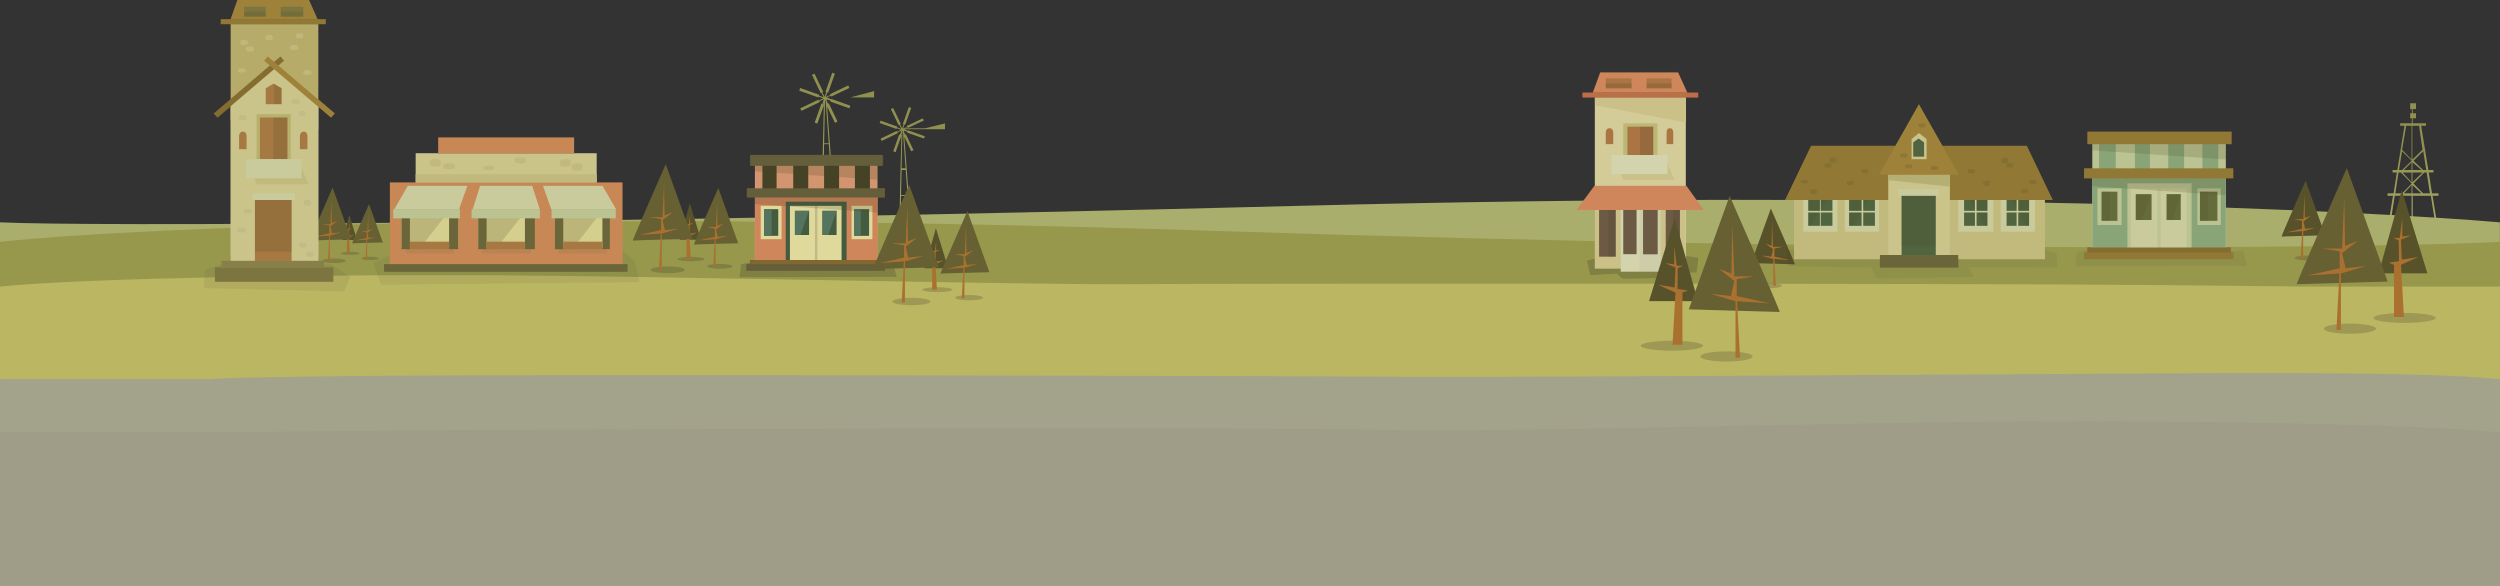 <!DOCTYPE svg PUBLIC "-//W3C//DTD SVG 1.1//EN" "http://www.w3.org/Graphics/SVG/1.1/DTD/svg11.dtd"><svg xmlns="http://www.w3.org/2000/svg" xmlns:xlink="http://www.w3.org/1999/xlink" width="3000" height="703" viewBox="0 0 3000 703"><rect x="0" y="0" width="3000" height="703" fill="#333333" stroke="none"/><defs><symbol id="d" viewBox="-43 -56.8 86 113.6"><g fill-rule="evenodd" clip-rule="evenodd"><path opacity=".2" fill="#231F20" d="M-4.5-43.2c0 1.7-8.5 3.1-19.1 3.1-10.5 0-19.1-1.4-19.1-3.1 0-1.7 8.5-3.1 19.1-3.1 10.5 0 19.1 1.4 19.1 3.1z"/><polygon fill="#58522B" points="-25.3,35 -39.6,-16 -9.6,-16"/><polygon fill="#AA702F" points="-25,17.9 -26.5,6 -30.4,6 -27.2,4.3 -27.1,-8.3 -33.4,-9.3 -30,-10.7 -30,-43 -24,-43 -25.8,-10.8 -15.3,-5.9 -25.3,-7.5 -25.8,4.8 -19.5,7.4 -25,6.6"/></g><g fill-rule="evenodd" clip-rule="evenodd"><path opacity=".2" fill="#231F20" d="M34.8-53.4c0 1.9-8 3.4-17.8 3.4-9.9 0-17.8-1.5-17.8-3.4s8-3.4 17.8-3.4 17.8 1.5 17.8 3.4z"/><path fill="#676033" d="M14.8 56.8s-35.2-79.9-34.3-79.6c.9.3 62.3 1.8 62.3 1.8l-28 77.8z"/><polygon fill="#AA702F" points="13,37.1 11.6,2 -1.8,2 10,-0.3 10,-11.9 -12.5,-16.9 9.7,-15.3 7.7,-54 11,-54 11,-15.4 28.2,-10.4 13.9,-11.9 11.6,-1.5 22.2,6.8 13.6,3.6"/></g></symbol><symbol id="e" viewBox="-39 -70.2 78 140.4"><path opacity=".2" fill-rule="evenodd" clip-rule="evenodd" fill="#231F20" d="M28.7-65.9c0 2.4-9.9 4.3-22.1 4.3-12.2 0-22.1-1.9-22.1-4.3s9.9-4.3 22.1-4.3c12.2 0 22.1 1.9 22.1 4.3z"/><g fill-rule="evenodd" clip-rule="evenodd"><path fill="#676033" d="M4 70.2s-43.5-98.8-42.4-98.4c1.1.4 77 2.2 77 2.2l-34.6 96.2z"/><polygon fill="#AA702F" points="1.8,45.6 0,2 -16.5,2 -2,-0.4 -2,-14.7 -29.7,-20.9 -2.3,-19.1 -4.8,-67 -1,-67 -1,-19.1 20.4,-12.8 2.9,-14.7 0,-1.9 13.1,8.4 2.5,4.3"/></g></symbol><symbol id="f" viewBox="-66 -70.2 132 140.4"><g fill-rule="evenodd" clip-rule="evenodd"><path opacity=".2" fill="#231F20" d="M-33-6c0 1.1-4.8 2.1-10.6 2.1-5.9 0-10.6-.9-10.6-2.1 0-1.1 4.8-2.1 10.6-2.1 5.9.1 10.6 1 10.6 2.1z"/><path fill="#58522B" d="M-44.9 59.5s-21-47.5-20.4-47.4c.5.2 37 1.1 37 1.1l-16.6 46.3z"/><polygon fill="#AA702F" points="-45.9,47.9 -46.8,27 -54.7,27 -48,25.6 -48,18.7 -61.2,15.7 -47.9,16.8 -49.1,-6 -47,-6 -47,16.6 -36.8,19.6 -45.3,18.7 -46.8,24.9 -40.5,29.8 -45.6,27.9"/></g><g fill-rule="evenodd" clip-rule="evenodd"><path opacity=".2" fill="#231F20" d="M65.3-56.8c0 2.3-11.8 4.2-26.4 4.2s-26.4-1.9-26.4-4.2 11.9-4.2 26.4-4.2 26.4 1.9 26.4 4.2z"/><polygon fill="#58522B" points="36.6,51.4 16.9,-19 58.3,-19"/><polygon fill="#AA702F" points="37,27.6 34.9,11 29.6,11 34,8.8 34.2,-8.7 25.4,-10 30,-11.8 30,-56 38.4,-56 35.9,-11.8 50.4,-5.2 36.6,-7.4 35.9,9.5 44.6,13.2 37,12.1"/></g><g fill-rule="evenodd" clip-rule="evenodd"><path opacity=".2" fill="#231F20" d="M14.7-65.9c0 2.4-9.9 4.3-22.1 4.3-12.2 0-22.1-1.9-22.1-4.3s9.9-4.3 22.1-4.3c12.3 0 22.1 1.9 22.1 4.3z"/><path fill="#676033" d="M-10 70.2s-43.5-98.8-42.4-98.4l77 2.2-34.6 96.2z"/><polygon fill="#AA702F" points="-12.2,45.6 -14,2 -30.5,2 -16,-0.4 -16,-14.7 -43.7,-20.9 -16.3,-19.1 -18.8,-67 -15,-67 -15,-19.1 6.4,-12.8 -11.1,-14.7 -14,-1.9 -0.9,8.4 -11.5,4.3"/></g></symbol></defs><linearGradient id="a" gradientUnits="userSpaceOnUse" x1="2895.014" y1="288" x2="2895.014" y2="124.001"><stop offset="0" stop-color="#AAAE6C"/><stop offset=".663" stop-color="#90914F"/></linearGradient><path fill-rule="evenodd" clip-rule="evenodd" fill="url(#a)" d="M2915.9 232h-8.2l-11.6-11.8 13-13.2h2.9l3.9 25zm-21-28v-9.3l10.8 9.3h-10.8zm12.2 3l-12.2 11.8v-11.8h12.2zm-13.2-3h-9.3l9.3-9.3v9.3zm0 3v11.8l-10.8-11.8h10.8zm1 15.1l10.8 9.9h-10.8v-9.9zm-1 9.9h-9.3l9.3-10v10zm17.6-28h-3.8l-11.5-11.1 11.7-11.5 3.6 22.6zm-8.6-53l4.1 28.7-12.2 11.8v-40.5h8.1zm-9 0v40.5l-11.4-11.8 4.9-28.7h6.5zm-11.5 30.5l11.7 11.3-11.5 11.2h-3.8l3.6-22.5zm-4.2 25.5h2.9l13 13.2-11.5 11.8h-8.2l3.8-25zm15.7 81v-53h-20.2l-8.4 53-2.3-.8 8.6-52.2h-6.6v-3h7.3l3.9-25h-5.1v-3h5.7l4-24.5-.3-.2.4-.6 4.5-27.8h-5.2v-3h14v-6h-2v-6h2v-5h-2v-7h7v7h-4v5h4v6h-4v6h16v3h-5.8l4.5 27.8.4.7-.3.2 4 24.4h6.2v3h-5.7l3.9 25h7.8v3h-7.1l8.4 52h-2.1l-8.4-52h-21.7v53h-1.4"/><linearGradient id="b" gradientUnits="userSpaceOnUse" x1="1004.033" y1="238" x2="1004.033" y2="87.201"><stop offset="0" stop-color="#AAAE6C"/><stop offset=".663" stop-color="#90914F"/></linearGradient><path fill-rule="evenodd" clip-rule="evenodd" fill="url(#b)" d="M1000.6 238l-8-110.1 9.4 19.5 3-1.5-10.4-21.9-.9.4-1.6-3.3-.1-1.9 4.9 1.7-.4 1 22.8 8.1 1.1-3.2-22.8-8.1-.3.4-5-2.2h56.6v-7.6l-28.3 7.6h-28.2l4.6-2.1.5 1.1 21.8-10.4-1.4-3-21.9 10.5.4.9-5.6 2.7 2-5.8 1 .4 8.1-22.8-3.2-1.1-8.1 22.8.9.3-2 5.8-2.7-5.5 1-.5-10.4-21.8-3 1.4 10.4 21.8.9-.4 2.7 5.5-5.8-2 .4-1-22.8-8.1-1.1 3.2 22.8 8.1.3-.9 5.8 2-5.5 2.7-.5-1-21.7 10.3 1.4 3 21.8-10.4-.4-.9 5.6-2.7-2 5.8-1-.4-8.1 22.8 3.2 1.1 7.8-21.8-2.6 111.5h14.6zm-11.7-65h5.7l2.5 34h-8.9l.7-34zm0-1l1.2-52 .7 1.5 3.7 50.5h-5.6zm-1-46.7l.8-2.2-.1 2.5-.7-.3zm4.7-.3l-.2.1v-.5l.2.4z"/><linearGradient id="c" gradientUnits="userSpaceOnUse" x1="1094.802" y1="261" x2="1094.802" y2="128.55"><stop offset="0" stop-color="#AAAE6C"/><stop offset=".663" stop-color="#90914F"/></linearGradient><path fill-rule="evenodd" clip-rule="evenodd" fill="url(#c)" d="M1092.3 261l-7.1-96.9 8.3 17.4 2.7-1.3-9.2-19.2-.8.4-1.4-2.9-.1-1.7 4.3 1.5-.3.9 20.1 7.1 1-2.8-20.1-7.1-.3.5-4.4-1.9h49v-6.9l-24 5.9h-25l4-1.5.4 1.1 19.2-9-1.3-2.6-19.2 9.2.4.8-4.9 2.4 1.8-5.1.9.3 7.1-20.1-2.8-1-7.1 20.1.8.3-1.8 5.2-2.4-4.9.9-.4-9.2-19.2-2.7 1.3 9.2 19.2.8-.4 2.4 4.9-5.1-1.8.3-.9-20.1-7.1-1 2.8 20.1 7.1.3-.8 5.2 1.8-4.9 2.4-.4-.9-19.2 9.2 1.3 2.7 19.2-9.2-.4-.8 4.9-2.4-1.8 5.1-.9-.3-7.1 20.1 2.8 1 6.9-19.5-2.2 98h12.9zm-10.4-57h5l2.2 30h-7.9l.7-30zm0-2l1-45.2.6 1 3.2 44.2h-4.8zm-.9-39.9l.7-1.9v2.2l-.7-.3zm-.4 98.9l.6-26h7.9l1.9 26h-10.4zm4.6-99.1l-.2.1v-.5l.2.4z"/><path fill-rule="evenodd" clip-rule="evenodd" fill="#AAAE6C" d="M0 266.8c105.6 4.9 686.2 2.7 1563.3-19.9 755.1-19.5 1270.3 5.8 1436.6 19.9v436.2h-2999.9v-436.2z"/><path fill-rule="evenodd" clip-rule="evenodd" fill="#97984C" d="M2999.9 290.2c-105.4 6.2-675.8 15.2-1550.8-13.4-753.5-24.6-1283.2-4.5-1449.1 13.4v412.8h2999.9v-412.8z"/><path fill-rule="evenodd" clip-rule="evenodd" fill="#BBB661" d="M0 343.9c105-10.7 393.6-14.6 590.9-13.6 197.3 1 647.2 11.7 764.8 10.7 117.6-1 1023.3-1 1219.6 1l196.3 1.9h228.3v359.1h-2999.9v-359.1z"/><polygon opacity=".2" fill="#231F20" points="905.9,314 889.4,317.1 887.5,332.7 1076,332.2 1071.6,316.4"/><rect x="905.9" y="197" fill="#ED9587" width="147" height="120"/><rect x="905.9" y="233" fill="#E8806B" width="147" height="84"/><rect x="914.9" y="194" fill="#231F20" width="17" height="39"/><rect x="951.9" y="194" fill="#231F20" width="18" height="39"/><rect x="988.9" y="194" fill="#231F20" width="18" height="39"/><rect x="1025.9" y="194" fill="#231F20" width="18" height="39"/><rect x="912.9" y="247" fill="#FFF6C8" width="25" height="40"/><rect x="916.9" y="251" fill="#204445" width="17" height="32"/><rect x="916.9" y="251" fill="#396770" width="9" height="32"/><rect x="1021.9" y="247" fill="#FFF6C8" width="25" height="40"/><rect x="1024.9" y="251" fill="#204445" width="18" height="32"/><rect x="1024.9" y="251" fill="#396770" width="8" height="32"/><rect x="942.9" y="242" fill="#204445" width="73" height="75"/><rect x="947.9" y="247" fill="#FFF6C8" width="62" height="70"/><rect x="977.9" y="247" opacity=".2" fill="#231F20" width="3" height="70"/><rect x="953.9" y="253" fill="#204445" width="17" height="29"/><polygon fill="#396770" points="960.6,282 953.9,282 953.9,253 970.6,253"/><rect x="986.9" y="253" fill="#204445" width="17" height="29"/><polygon fill="#396770" points="993.9,282 986.9,282 986.9,253 1003.9,253"/><rect x="899.9" y="312" fill="#79542C" width="158" height="6"/><rect x="895.9" y="317" fill="#4F473C" width="166" height="8"/><polygon opacity=".2" fill="#231F20" points="1052.9,255 905.9,244.9 905.9,233 1052.9,233"/><rect x="895.9" y="226" fill="#4F473C" width="166" height="11"/><polygon opacity=".2" fill="#231F20" points="1052.9,215.6 905.9,205.6 905.9,195 1052.9,195"/><rect x="899.9" y="186" fill="#4F473C" width="160" height="13"/><polygon opacity=".3" fill="#979337" points="1053.1,237.1 1061.8,237.1 1061.8,225.7 1053.1,225.7 1053.1,215.6 1053.1,199.1 1059.1,199.1 1059.1,185.7 900.4,185.7 900.4,199.1 906.4,199.1 906.4,205.6 906.4,225.7 896.4,225.7 896.4,237.1 906.4,237.1 906.4,244.9 906.4,312.4 900.4,312.4 900.4,317.1 896.4,317.1 896.4,325.1 1061.8,325.1 1061.8,317.1 1057.8,317.1 1057.8,312.4 1053.1,312.4 1053.1,255"/><path opacity=".2" fill="#231F20" d="M1917.7 309.3l-13.4 3.6 4.1 17.2 31.8-1.8 6.7 6.2 54.9-1v-6.5h34s2.8-17.6 1.7-17.9c-1-.3-23.6-3-23.6-3l-96.2 3.2z"/><rect x="1913.9" y="117" fill="#ECE3C2" width="109" height="205"/><rect x="1913.9" y="233" fill="#DFD3AB" width="109" height="89"/><polygon fill="#DFD3AB" points="2022.9,117 1913.9,117 1913.9,126.2 2022.9,147"/><polygon fill="#CB5F4D" points="2037.9,111 1905.1,111 1898.9,111 1898.9,117 2037.9,117"/><polygon fill="#E8806B" points="1920.3,87 1911.4,111 2024.7,111 2013.7,87"/><rect x="1926.9" y="94" fill="#B36849" width="31" height="12"/><rect x="1975.9" y="94" fill="#B36849" width="30" height="12"/><rect x="1926.9" y="100" opacity=".2" fill="#231F20" width="31" height="6"/><rect x="1975.9" y="100" opacity=".2" fill="#231F20" width="30" height="6"/><rect x="1947.9" y="148" fill="#CBC78E" width="41" height="38"/><rect x="1944.9" y="246" fill="#EDF0DF" width="23" height="80"/><rect x="1967.9" y="246" fill="#E6E5DC" width="25" height="80"/><rect x="1918.9" y="246" fill="#5B414A" width="20" height="62"/><rect x="1929.9" y="246" opacity=".2" fill="#231F20" width="9" height="62"/><rect x="1998.9" y="246" fill="#5B414A" width="17" height="62"/><rect x="2007.9" y="246" opacity=".2" fill="#231F20" width="8" height="62"/><rect x="1952.9" y="152" fill="#B36849" width="31" height="34"/><rect x="1967.9" y="152" opacity=".2" fill="#231F20" width="16" height="34"/><path fill="#B36849" d="M1935.9 158.8c0-2.3-1.6-4.8-3.6-4.8h-1.8c-2 0-3.6 2.5-3.6 4.8v14.2h9v-14.2z"/><path fill="#B36849" d="M2007.9 158.8c0-2.3-1.2-4.8-3.2-4.8h-1.8c-2 0-3 2.5-3 4.8v14.2h8v-14.2z"/><polygon fill="#DFD3AB" points="2009.5,216 1947.9,216 1937.4,192 1999,192"/><rect x="1933.9" y="186" fill="#EDF0DF" width="67" height="23"/><rect x="1947.9" y="251" fill="#5B414A" width="16" height="54"/><rect x="1971.9" y="251" fill="#403B32" width="17" height="54"/><rect x="1971.9" y="251" fill="#5B414A" width="17" height="54"/><polygon fill="#E8806B" points="1913.4,223 2023.6,223 2044.3,252 1891.9,252"/><polygon opacity=".3" fill="#979337" points="2022.8,251.7 2044.3,251.7 2023.6,222.4 2022.8,222.4 2022.8,147 2022.8,117 2036.8,117 2036.8,111.7 2024.7,111.7 2013.7,86.3 1920.3,86.3 1911.4,111.7 1905.1,111.7 1899.4,111.7 1899.4,117 1913.4,117 1913.4,126.2 1913.4,222.4 1913.4,222.4 1891.9,251.7 1913.4,251.7 1913.4,322.4 1944.1,322.4 1944.1,326.4 1968.1,326.4 1992.1,326.4 1992.1,322.4 2022.8,322.4"/><path fill-rule="evenodd" clip-rule="evenodd" fill="#A3A38B" d="M2999.9 455c-105-10.7-369.5-6.9-566.8-6-197.3 1-647.2 4-764.8 3.1-117.6-1-1024.3-3.1-1220.6-1.1-196.3 1.9-195.3 4-195.3 4h-252.4v248h2999.9v-248z"/><path fill-rule="evenodd" clip-rule="evenodd" fill="#9F9D88" d="M2999.9 518.7c-105-10.3-372.5-14.1-569.8-13.2-197.3.9-647.3 13.6-764.8 10.3-145.6-4-1023.3-.9-1219.6.9l-196.3 1.9h-249.4v184.4h2999.9v-184.3z"/><use xlink:href="#d" width="86" height="113.6" x="-43" y="-56.8" transform="matrix(.943 0 0 -.943 1146.919 306.861)" overflow="visible"/><use xlink:href="#e" width="78" height="140.4" x="-39" y="-70.2" transform="matrix(1.029 0 0 -1.029 1086.955 294.026)" overflow="visible"/><use xlink:href="#d" width="86" height="113.6" x="-43" y="-56.8" transform="matrix(.591 0 0 -.591 434.104 278.516)" overflow="visible"/><use xlink:href="#e" width="78" height="140.4" x="-39" y="-70.2" transform="matrix(.645 0 0 -.645 396.529 270.475)" overflow="visible"/><use xlink:href="#f" width="132" height="140.4" x="-66" y="-70.2" transform="matrix(-1.416 0 0 -1.416 2061.401 334.429)" overflow="visible"/><use xlink:href="#d" width="86" height="113.6" x="-43" y="-56.8" transform="matrix(.853 0 0 -.853 849.362 274.027)" overflow="visible"/><use xlink:href="#e" width="78" height="140.4" x="-39" y="-70.2" transform="matrix(.931 0 0 -.931 795.146 262.424)" overflow="visible"/><use xlink:href="#f" width="132" height="140.4" x="-66" y="-70.2" transform="matrix(1.416 0 0 -1.416 2830.351 301.083)" overflow="visible"/><polygon opacity=".07" fill="#231F20" points="469,305.4 448.4,315.5 457,341.6 767.4,338.6 761.5,313.2 742.4,297.1"/><rect x="467.9" y="219" fill="#E8806B" width="279" height="99"/><rect x="460.9" y="317" fill="#4F473C" width="292" height="9"/><rect x="498.9" y="184" fill="#ECE3C2" width="217" height="35"/><rect x="498.9" y="209" fill="#DFD3AB" width="217" height="10"/><rect x="525.9" y="165" fill="#E8806B" width="163" height="19"/><rect x="486.9" y="262" fill="#D67666" width="58" height="42"/><rect x="481.9" y="255" fill="#FFF6C8" width="68" height="42"/><polygon opacity=".2" fill="#231F20" points="503,299 481.9,299 481.9,255 537.4,255"/><rect x="481.9" y="255" fill="#4F473C" width="10" height="44"/><rect x="538.9" y="255" fill="#4F473C" width="11" height="44"/><rect x="491.9" y="290" fill="#B36849" width="47" height="9"/><rect x="577.9" y="262" fill="#D67666" width="59" height="42"/><rect x="573.9" y="255" fill="#FFF6C8" width="68" height="42"/><polygon opacity=".2" fill="#231F20" points="594.8,299 573.9,299 573.9,255 629.3,255"/><rect x="573.9" y="255" fill="#4F473C" width="10" height="44"/><rect x="629.9" y="255" fill="#4F473C" width="12" height="44"/><rect x="583.9" y="290" fill="#B36849" width="46" height="9"/><rect x="669.9" y="262" fill="#D67666" width="58" height="42"/><rect x="665.9" y="255" fill="#FFF6C8" width="66" height="42"/><polygon opacity=".2" fill="#231F20" points="686.7,299 665.9,299 665.9,255 721.1,255"/><rect x="665.9" y="255" fill="#4F473C" width="10" height="44"/><rect x="722.9" y="255" fill="#4F473C" width="9" height="44"/><rect x="675.9" y="290" fill="#B36849" width="47" height="9"/><path fill="#EDF0DF" d="M739.2 251h-77.7l-9.9-28h71.4l16.2 28z"/><rect x="661.9" y="251" fill="#D3E3CF" width="77" height="11"/><path fill="#EDF0DF" d="M647.7 251h-80.4l8.8-28h62.5l9.1 28z"/><rect x="565.9" y="251" fill="#D3E3CF" width="82" height="11"/><path fill="#EDF0DF" d="M473.2 251h77.7l9.9-28h-71.4l-16.2 28z"/><rect x="471.9" y="251" fill="#D3E3CF" width="80" height="11"/><path fill="#DFD3AB" d="M580 201.5c0 2.1 1.7 2.5 3.9 2.5h5.6c2.1 0 3.9-.4 3.9-2.5s-1.7-2.5-3.9-2.5h-5.6c-2.1 0-3.9.4-3.9 2.5z"/><path fill="#DFD3AB" d="M617.5 192.5c0 2.1 1.7 3.5 3.9 3.5h5.6c2.1 0 3.9-1.4 3.9-3.5s-1.7-3.5-3.9-3.5h-5.6c-2.1 0-3.9 1.4-3.9 3.5z"/><path fill="#DFD3AB" d="M698.9 199.9c0-2.1-1.7-3.9-3.9-3.9h-5.3c-2.1 0-3.9 1.7-3.9 3.9v1.3c0 2.1 1.7 3.9 3.9 3.9h5.3c2.1 0 3.9-1.7 3.9-3.9v-1.3z"/><path fill="#DFD3AB" d="M684.9 194.9c0-2.1-1.7-3.9-3.9-3.9h-5.3c-2.1 0-3.9 1.7-3.9 3.9v1.3c0 2.1 1.7 3.9 3.9 3.9h5.3c2.1 0 3.9-1.7 3.9-3.9v-1.3z"/><path fill="#DFD3AB" d="M545.9 199.7c0-2-2.1-3.7-4.3-3.7h-5.6c-2.2 0-4.1 1.6-4.1 3.7v.3c0 2 1.9 3 4.1 3h5.6c2.2 0 4.3-1 4.3-3v-.3z"/><path fill="#DFD3AB" d="M528.9 194.9c0-2.1-1.7-3.9-3.9-3.9h-5.3c-2.1 0-3.9 1.7-3.9 3.9v1.3c0 2.1 1.7 3.9 3.9 3.9h5.3c2.1 0 3.9-1.7 3.9-3.9v-1.3z"/><polygon opacity=".4" fill="#979337" points="746.9,219 715.9,219 715.9,208.8 715.9,184 688.9,184 688.9,165 525.9,165 525.9,184 498.9,184 498.9,208.8 498.9,219 467.9,219 467.9,317 460.9,317 460.9,326 752.9,326 752.9,317 746.9,317"/><path opacity=".07" fill="#231F20" d="M2160.3 298.6l-17.2 1.3 2.7 19.5 99.7 1.7 6.7 13.1 116.7-2-7.1-11.5 107.2.3-1-16.8s-30.3-10.8-31.3-10.8c-1 .2-276.4 5.2-276.4 5.2z"/><rect x="2152.9" y="240" fill="#DFD3AB" width="125" height="71"/><rect x="2163.9" y="233" fill="#EDF0DF" width="41" height="45"/><rect x="2213.9" y="233" fill="#EDF0DF" width="41" height="45"/><rect x="2218.9" y="255" fill="#204445" width="15" height="16"/><rect x="2235.9" y="255" fill="#204445" width="14" height="16"/><rect x="2218.9" y="237" fill="#204445" width="15" height="16"/><rect x="2235.9" y="237" fill="#204445" width="14" height="16"/><polygon opacity=".2" fill="#231F20" points="2218.9,271 2223.4,271 2232.9,255 2218.9,255"/><rect x="2218.9" y="237" opacity=".2" fill="#231F20" width="15" height="16"/><polygon opacity=".2" fill="#231F20" points="2235.9,237 2235.9,251.1 2243.6,237"/><rect x="2169.9" y="255" fill="#204445" width="14" height="16"/><rect x="2184.9" y="255" fill="#204445" width="14" height="16"/><rect x="2169.9" y="237" fill="#204445" width="14" height="16"/><rect x="2184.9" y="237" fill="#204445" width="14" height="16"/><polygon opacity=".2" fill="#231F20" points="2169.9,271 2173.2,271 2182.6,255 2169.9,255"/><rect x="2169.9" y="237" opacity=".2" fill="#231F20" width="14" height="16"/><polygon opacity=".2" fill="#231F20" points="2184.9,237 2184.9,251.1 2193.3,237"/><polygon fill="#8D6633" points="2277.9,240 2142.1,240 2173.3,175 2277.9,175"/><path opacity=".2" fill="#231F20" d="M2169.5 218c0 1.3-1 2-2.3 2h-4c-1.3 0-2.3-.7-2.3-2s1-2 2.3-2h4c1.2 0 2.3.7 2.3 2z"/><path opacity=".2" fill="#231F20" d="M2180.7 230c0 1.5-1.2 3-2.6 3h-3.8c-1.4 0-2.6-1.5-2.6-3 0-1.4 1.2-3 2.6-3h3.8c1.4 0 2.6 1.6 2.6 3z"/><path opacity=".2" fill="#231F20" d="M2198.2 198.5c0 1.4-1.2 2.5-2.6 2.5h-3.8c-1.4 0-2.6-1.1-2.6-2.5s1.2-2.5 2.6-2.5h3.8c1.4 0 2.6 1.1 2.6 2.5z"/><path opacity=".2" fill="#231F20" d="M2204.3 192c0 1.5-1.2 3-2.6 3h-3.8c-1.4 0-2.6-1.5-2.6-3 0-1.4 1.2-3 2.6-3h3.8c1.4 0 2.6 1.6 2.6 3z"/><path opacity=".2" fill="#231F20" d="M2224.9 219.7c0 1.3-1 2.3-2.3 2.3h-4.3c-1.3 0-2.3-1-2.3-2.3v-.3c0-1.3 1-2.3 2.3-2.3h4.3c1.3 0 2.3 1 2.3 2.3v.3z"/><path opacity=".2" fill="#231F20" d="M2242.4 205.5c0 1.3-1 2.5-2.3 2.5h-4c-1.3 0-2.3-1.2-2.3-2.5s1-2.5 2.3-2.5h4c1.3 0 2.3 1.2 2.3 2.5z"/><rect x="2326.9" y="240" fill="#DFD3AB" width="127" height="71"/><rect x="2400.9" y="233" fill="#EDF0DF" width="41" height="45"/><rect x="2349.9" y="233" fill="#EDF0DF" width="42" height="45"/><rect x="2371.9" y="255" fill="#204445" width="13" height="16"/><rect x="2356.9" y="255" fill="#204445" width="13" height="16"/><rect x="2371.9" y="237" fill="#204445" width="13" height="16"/><rect x="2356.9" y="237" fill="#204445" width="13" height="16"/><polygon opacity=".2" fill="#231F20" points="2384.9,271 2382,271 2372.6,255 2384.9,255"/><rect x="2371.9" y="237" opacity=".2" fill="#231F20" width="13" height="16"/><polygon opacity=".2" fill="#231F20" points="2369.9,237 2369.9,251.1 2361.8,237"/><rect x="2421.9" y="255" fill="#204445" width="13" height="16"/><rect x="2407.9" y="255" fill="#204445" width="12" height="16"/><rect x="2421.9" y="237" fill="#204445" width="13" height="16"/><rect x="2407.9" y="237" fill="#204445" width="12" height="16"/><polygon opacity=".2" fill="#231F20" points="2434.9,271 2432.3,271 2422.9,255 2434.9,255"/><rect x="2421.9" y="237" opacity=".2" fill="#231F20" width="13" height="16"/><polygon opacity=".2" fill="#231F20" points="2419.9,237 2419.9,251.1 2412.1,237"/><polygon fill="#8D6633" points="2326.9,240 2463.3,240 2432.2,175 2326.9,175"/><path opacity=".2" fill="#231F20" d="M2443.9 218.3c0-1.3-1-2.3-2.3-2.3h-4.3c-1.3 0-2.3 1-2.3 2.3v.3c0 1.3 1 2.3 2.3 2.3h4.3c1.3 0 2.3-1 2.3-2.3v-.3z"/><path opacity=".2" fill="#231F20" d="M2433.9 229.3c0-1.3-1-2.3-2.3-2.3h-4.3c-1.3 0-2.3 1-2.3 2.3v.3c0 1.3 1 2.3 2.3 2.3h4.3c1.3 0 2.3-1 2.3-2.3v-.3z"/><path opacity=".2" fill="#231F20" d="M2407.2 198.5c0 1.4 1.2 2.5 2.6 2.5h3.8c1.5 0 2.6-1.1 2.6-2.5s-1.2-2.5-2.6-2.5h-3.8c-1.4 0-2.6 1.1-2.6 2.5z"/><path opacity=".2" fill="#231F20" d="M2409.9 192.1c0-1.9-.7-3.1-2.2-3.1h-3.6c-1.4 0-2.3 1.3-2.3 3.1v.2c0 1.9.8 3.7 2.3 3.7h3.6c1.4 0 2.2-1.9 2.2-3.7v-.2z"/><path opacity=".2" fill="#231F20" d="M2387.9 219.7c0-1.5-.9-2.7-2.4-2.7h-3.4c-1.4 0-2.3 1.3-2.3 2.7v.4c0 1.5.8 2.8 2.3 2.8h3.4c1.4 0 2.4-1.4 2.4-2.8v-.4z"/><path opacity=".2" fill="#231F20" d="M2369.9 205.3c0-1.3-1-2.3-2.3-2.3h-4.3c-1.3 0-2.3 1-2.3 2.3v.3c0 1.3 1 2.3 2.3 2.3h4.3c1.3 0 2.3-1 2.3-2.3v-.3z"/><path opacity=".2" fill="#231F20" d="M2327.9 193.7c0 1.3-1 2.3-2.3 2.3h-4.3c-1.3 0-2.3-1-2.3-2.3v-.3c0-1.3 1-2.3 2.3-2.3h4.3c1.3 0 2.3 1 2.3 2.3v.3z"/><rect x="2265.9" y="203" fill="#ECE3C2" width="74" height="105"/><polygon fill="#CCC19D" points="2265.9,203 2339.9,203 2339.9,224 2265.9,216.2"/><rect x="2281.9" y="230" fill="#204445" width="41" height="78"/><rect x="2281.9" y="230" opacity=".2" fill="#231F20" width="41" height="65"/><polyline fill="#A3763B" points="2254.7,209.8 2275.3,173.5 2302.7,125.1 2350.7,209.8"/><path opacity=".2" fill="#231F20" d="M2325.9 201.9c0 1.5-1.2 2.1-2.7 2.1h-3.4c-1.4 0-2.9-.6-2.9-2.1v-.4c0-1.5 1.5-2.5 2.9-2.5h3.4c1.4 0 2.7 1.1 2.7 2.5v.4z"/><path opacity=".2" fill="#231F20" d="M2288.9 186.4c0 1.3-1.2 2.6-2.5 2.6h-4.2c-1.3 0-2.4-1.3-2.4-2.6v-.2c0-1.3 1.1-2.2 2.4-2.2h4.2c1.3 0 2.5.9 2.5 2.2v.2z"/><path opacity=".2" fill="#231F20" d="M2294.9 199.7c0 1.3-1 2.3-2.3 2.3h-4.3c-1.3 0-2.3-1-2.3-2.3v-.3c0-1.3 1-2.3 2.3-2.3h4.3c1.3 0 2.3 1 2.3 2.3v.3z"/><path opacity=".2" fill="#231F20" d="M2310.9 150.7c0 1.3-1 2.3-2.3 2.3h-4.3c-1.3 0-2.3-1-2.3-2.3v-.3c0-1.3 1-2.3 2.3-2.3h4.3c1.3 0 2.3 1 2.3 2.3v.3z"/><rect x="2255.9" y="306" fill="#4F473C" width="94" height="15"/><rect x="2277.9" y="227" fill="#EDF0DF" width="49" height="8"/><polygon fill="#ECE3C2" points="2311.9,191 2293.9,191 2293.9,166.8 2302.8,159.7 2311.9,166.8"/><polygon fill="#204445" points="2308.9,188 2295.9,188 2295.9,170.9 2302.3,166.2 2308.9,170.9"/><polygon opacity=".4" fill="#979337" points="2330.8,175 2302.7,125.3 2275.3,173.8 2274.7,175 2173.3,175 2142.1,240 2152.9,240 2152.9,311 2255.9,311 2255.9,321 2349.9,321 2349.9,311 2453.9,311 2453.9,240 2463.3,240 2432.2,175"/><polygon opacity=".07" fill="#231F20" points="2510.6,298.9 2492.4,302.3 2490.4,319.4 2696.4,318.8 2691.6,301.5"/><rect x="2510.9" y="171" fill="#D3E3CF" width="160" height="132"/><rect x="2510.9" y="210" fill="#81AFA2" width="160" height="93"/><rect x="2518.9" y="168" fill="#81AFA2" width="20" height="43"/><rect x="2561.9" y="168" fill="#81AFA2" width="18" height="43"/><rect x="2601.9" y="168" fill="#81AFA2" width="19" height="43"/><rect x="2642.9" y="168" fill="#81AFA2" width="19" height="43"/><rect x="2516.9" y="226" fill="#D3E3CF" width="29" height="44"/><rect x="2521.9" y="230" fill="#43523F" width="19" height="35"/><rect x="2521.9" y="230" opacity=".2" fill="#231F20" width="10" height="35"/><rect x="2636.9" y="226" fill="#D3E3CF" width="28" height="44"/><rect x="2639.9" y="230" fill="#43523F" width="21" height="35"/><rect x="2639.9" y="230" opacity=".2" fill="#231F20" width="10" height="35"/><rect x="2552.9" y="220" fill="#D3E3CF" width="77" height="83"/><rect x="2556.9" y="226" fill="#EDF0DF" width="67" height="77"/><rect x="2588.9" y="226" fill="#D3E3CF" width="4" height="77"/><rect x="2562.9" y="233" fill="#43523F" width="19" height="31"/><polygon opacity=".2" fill="#231F20" points="2570.3,264 2562.9,264 2562.9,233 2581.3,233"/><rect x="2599.9" y="233" fill="#43523F" width="17" height="31"/><polygon opacity=".2" fill="#231F20" points="2606.7,264 2599.9,264 2599.9,233 2617.6,233"/><rect x="2504.9" y="297" fill="#79542C" width="172" height="8"/><rect x="2500.9" y="303" fill="#8D6633" width="179" height="8"/><polygon opacity=".2" fill="#231F20" points="2670.9,234.4 2510.9,223.4 2510.9,211 2670.9,211"/><rect x="2500.9" y="202" fill="#8D6633" width="179" height="12"/><polygon opacity=".2" fill="#231F20" points="2670.9,191.4 2510.9,180.4 2510.9,168 2670.9,168"/><rect x="2504.9" y="158" fill="#8D6633" width="173" height="15"/><polygon opacity=".4" fill="#979337" points="2670.9,191.4 2670.9,173 2677.9,173 2677.9,158 2504.9,158 2504.9,173 2510.9,173 2510.9,180.4 2510.9,202 2500.9,202 2500.9,214 2510.9,214 2510.9,223.4 2510.9,297 2504.9,297 2504.9,303 2500.9,303 2500.9,311 2679.9,311 2679.9,303 2676.9,303 2676.9,297 2670.9,297 2670.9,234.4 2670.9,214 2679.9,214 2679.9,202 2670.9,202"/><polygon opacity=".07" fill="#231F20" points="272.1,315.1 246,323.5 244.6,345.7 413.1,349.8 420.4,332.4 397.4,317.3"/><rect x="276.9" y="29" fill="#CDBB8B" width="105" height="278"/><polygon fill="#CCC19D" points="276.9,125.3 330.1,78.4 381.9,125.3 381.9,155.6 276.9,144.3"/><polygon fill="#ECE3C2" points="276.9,125.3 330.1,78.4 381.9,125.3 381.9,317 276.9,317"/><rect x="305.9" y="233" fill="#B36849" width="44" height="84"/><rect x="305.9" y="233" opacity=".2" fill="#231F20" width="44" height="69"/><rect x="257.9" y="321" fill="#6D6044" width="142" height="17"/><rect x="265.9" y="313" fill="#7F7157" width="123" height="8"/><rect x="302.9" y="232" fill="#EDF0DF" width="51" height="8"/><polygon fill="#79542C" points="336.5,67.8 256.3,136.1 260.7,141.1 340.9,72.8"/><polygon fill="#A3763B" points="321.3,67.8 401.5,136.1 397.1,141.1 316.9,72.8"/><rect x="307.9" y="137" fill="#CBC78E" width="41" height="54"/><rect x="311.9" y="141" fill="#B36849" width="33" height="50"/><rect x="327.9" y="141" opacity=".2" fill="#231F20" width="17" height="50"/><path fill="#B36849" d="M295.9 163.1c0-2.3-1.5-5.1-3.5-5.1h-1.8c-2 0-3.7 2.8-3.7 5.1v15.9h9v-15.9z"/><path fill="#B36849" d="M368.9 163.1c0-2.3-1.5-5.1-3.5-5.1h-1.8c-2 0-3.7 2.8-3.7 5.1v15.9h9v-15.9z"/><polygon fill="#DFD3AB" points="370.3,221 308.1,221 297.5,197 359.7,197"/><rect x="294.9" y="191" fill="#EDF0DF" width="67" height="23"/><polygon fill="#B36849" points="337.9,125 318.9,125 318.9,105.9 328.3,100.3 337.9,105.9"/><polygon opacity=".2" fill="#231F20" points="328.9,125 337.9,125 337.9,105.9 328.9,100.4"/><polygon fill="#8D6633" points="390.9,23 271,23 264.9,23 264.9,29 390.9,29"/><polygon fill="#A3763B" points="284.9,0 276.8,23 381,23 370.8,0"/><rect x="292.9" y="8" fill="#6D6044" width="26" height="12"/><rect x="336.9" y="8" fill="#6D6044" width="27" height="12"/><rect x="292.9" y="14" opacity=".2" fill="#231F20" width="26" height="6"/><rect x="336.9" y="14" opacity=".2" fill="#231F20" width="27" height="6"/><path opacity=".5" fill="#ECE3C2" d="M297.7 51c0 1.5-1.2 3-2.8 3h-4c-1.5 0-2.8-1.5-2.8-3s1.2-3 2.8-3h4c1.6 0 2.8 1.5 2.8 3z"/><path opacity=".5" fill="#ECE3C2" d="M304.9 59.2c0 1.5-1.2 2.8-2.8 2.8h-4.4c-1.5 0-2.8-1.2-2.8-2.8v-.4c0-1.5 1.2-2.8 2.8-2.8h4.4c1.5 0 2.8 1.2 2.8 2.8v.4z"/><path opacity=".5" fill="#ECE3C2" d="M295 84.5c0 1.5-1.2 2.5-2.8 2.5h-4c-1.5 0-2.8-1-2.8-2.5s1.2-2.5 2.8-2.5h4c1.5 0 2.8 1 2.8 2.5z"/><path opacity=".5" fill="#ECE3C2" d="M373.9 87.2c0 1.5-1.2 2.8-2.8 2.8h-4.4c-1.5 0-2.8-1.2-2.8-2.8v-.4c0-1.5 1.2-2.8 2.8-2.8h4.4c1.5 0 2.8 1.2 2.8 2.8v.4z"/><path opacity=".5" fill="#ECE3C2" d="M327.6 45c0 1.5-1.2 3-2.8 3h-4c-1.5 0-2.8-1.5-2.8-3s1.2-3 2.8-3h4c1.5 0 2.8 1.5 2.8 3z"/><path fill="#E1D6BD" d="M296.1 141c0 1.5-1.2 3-2.8 3h-4c-1.5 0-2.8-1.5-2.8-3s1.2-3 2.8-3h4c1.5 0 2.8 1.5 2.8 3z"/><path fill="#E1D6BD" d="M302.1 253.5c0 1.5-1.2 2.5-2.8 2.5h-4c-1.5 0-2.8-1-2.8-2.5s1.2-2.5 2.8-2.5h4c1.6 0 2.8 1 2.8 2.5z"/><path fill="#E1D6BD" d="M294.9 276.2c0 1.5-1.2 2.8-2.8 2.8h-4.4c-1.5 0-2.8-1.2-2.8-2.8v-.4c0-1.5 1.2-2.8 2.8-2.8h4.4c1.5 0 2.8 1.2 2.8 2.8v.4z"/><path fill="#E1D6BD" d="M373.8 243.5c0 1.5-1.2 3.5-2.8 3.5h-4c-1.5 0-2.8-2-2.8-3.5s1.2-3.5 2.8-3.5h4c1.5 0 2.8 2 2.8 3.5z"/><path fill="#E1D6BD" d="M376.8 305c0 1.5-1.2 3-2.8 3h-4c-1.5 0-2.8-1.5-2.8-3s1.2-3 2.8-3h4c1.6 0 2.8 1.5 2.8 3z"/><path fill="#E1D6BD" d="M368.3 294c0 1.5-1.2 3-2.8 3h-4c-1.5 0-2.8-1.5-2.8-3s1.2-3 2.8-3h4c1.5 0 2.8 1.5 2.8 3z"/><path fill="#E1D6BD" d="M359.9 122.7c0 1.5-1.2 2.3-2.7 2.3h-4c-1.5 0-3.3-.7-3.3-2.3v-.4c0-1.5 1.8-3.3 3.3-3.3h4c1.5 0 2.7 1.8 2.7 3.3v.4z"/><path fill="#E1D6BD" d="M366.9 135.9c0 1.5-1 3.1-2.5 3.1h-4c-1.5 0-1.5-1.6-1.5-3.1v-.4c0-1.5-.1-2.5 1.5-2.5h4c1.5 0 2.5.9 2.5 2.5v.4z"/><path opacity=".5" fill="#ECE3C2" d="M363.9 42.8c0 1.5-.4 3.2-1.9 3.2h-4c-1.5 0-3.1-1.6-3.1-3.2v-.4c0-1.5 1.6-2.4 3.1-2.4h4c1.5 0 1.9.9 1.9 2.4v.4z"/><path opacity=".5" fill="#ECE3C2" d="M357.9 57.1c0 1.6-1.3 2.9-2.9 2.9h-4.2c-1.6 0-2.9-1.3-2.9-2.9v-.2c0-1.6 1.3-2.9 2.9-2.9h4.2c1.6 0 2.9 1.3 2.9 2.9v.2z"/><polygon opacity=".4" fill="#979337" points="381.9,155.6 381.9,155.6 381.9,127.4 397.5,141.1 402.1,136.1 381.9,118.7 381.9,29 276.9,29 276.9,119.3 256.7,136.1 261.2,141.1 276.9,127.9 276.9,306.9 276.9,313 265.9,313 265.9,321 257.9,321 257.9,338 399.9,338 399.9,321 388.9,321 388.9,313 381.9,313 381.9,306.9"/><polygon opacity=".4" fill="#979337" points="390.9,23 381,23 370.8,0 284.9,0 276.8,23 271,23 264.9,23 264.9,29 390.9,29"/></svg>